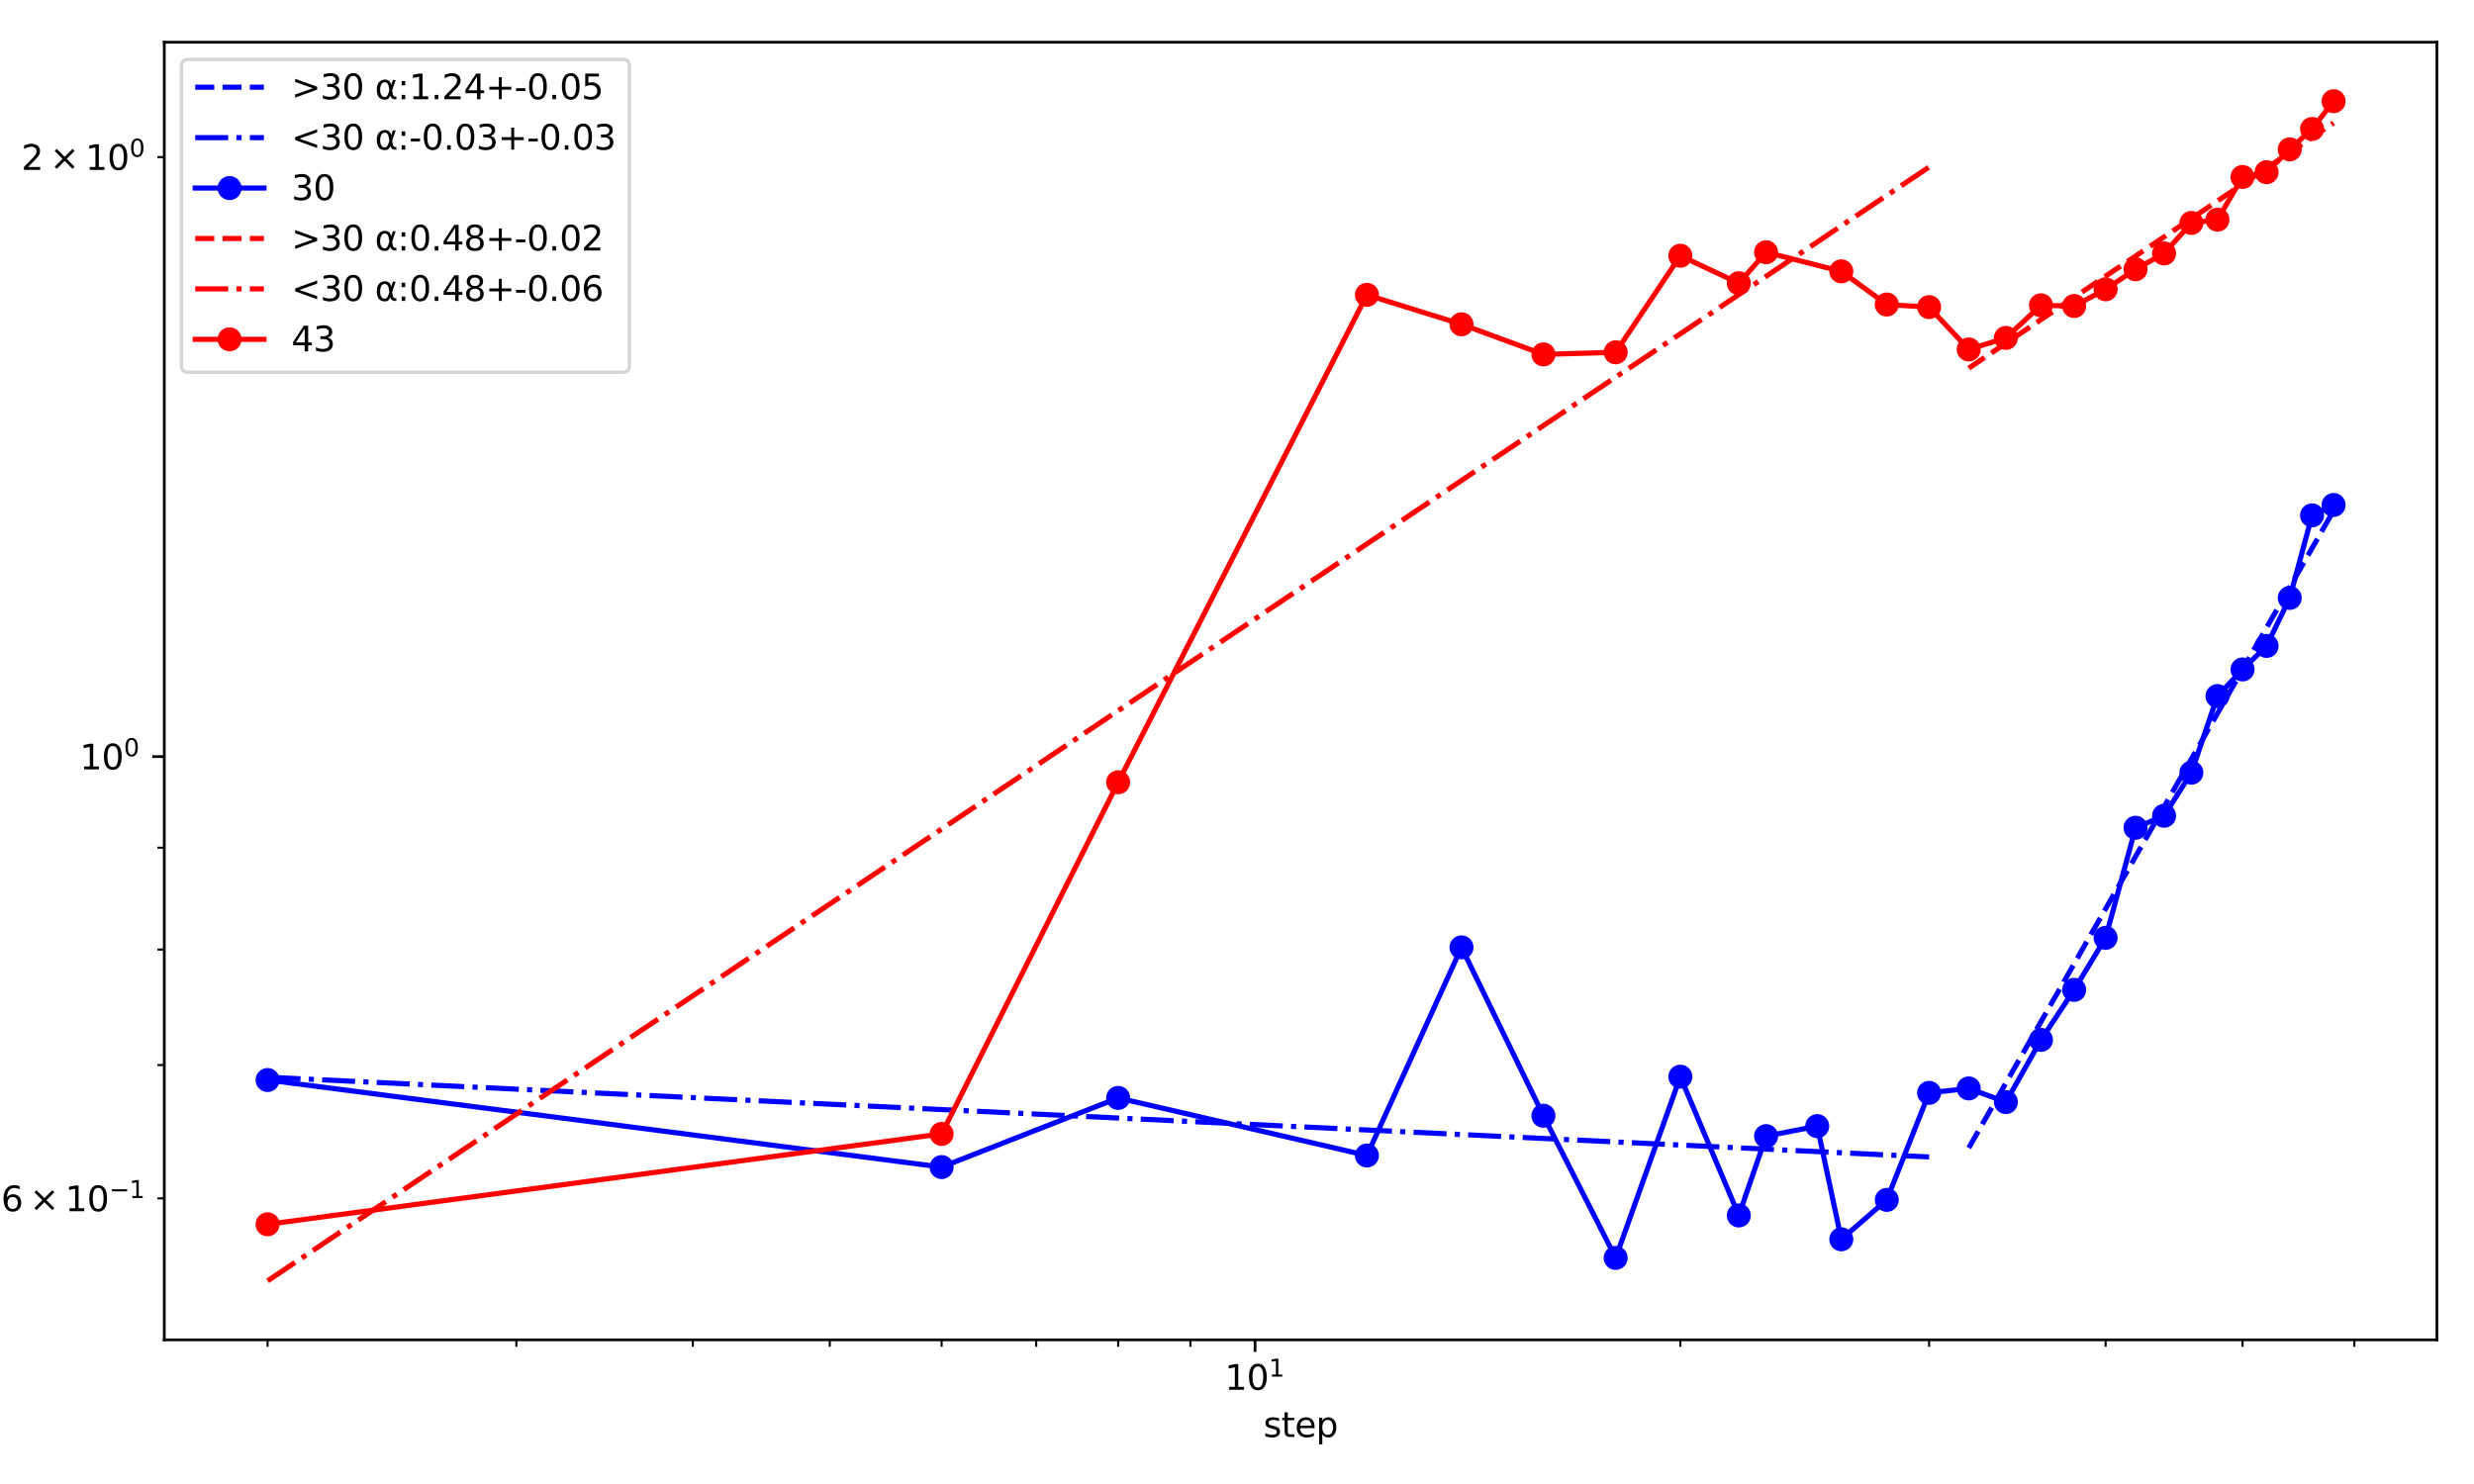 <?xml version="1.0" encoding="utf-8" standalone="no"?>
<!DOCTYPE svg PUBLIC "-//W3C//DTD SVG 1.1//EN"
  "http://www.w3.org/Graphics/SVG/1.1/DTD/svg11.dtd">
<svg xmlns:xlink="http://www.w3.org/1999/xlink" width="720pt" height="432pt" viewBox="0 0 720 432" xmlns="http://www.w3.org/2000/svg" version="1.1">
 <defs>
  <style type="text/css">*{stroke-linejoin: round; stroke-linecap: butt}</style>
 </defs>
 <g id="figure_1">
  <g id="patch_1">
   <path d="M 0 432 
L 720 432 
L 720 0 
L 0 0 
z
" style="fill: #ffffff"/>
  </g>
  <g id="axes_1">
   <g id="patch_2">
    <path d="M 47.81 390.04 
L 709.2 390.04 
L 709.2 12.29 
L 47.81 12.29 
z
" style="fill: #ffffff"/>
   </g>
   <g id="matplotlib.axis_1">
    <g id="xtick_1">
     <g id="line2d_1">
      <defs>
       <path id="m79530276a9" d="M 0 0 
L 0 3.5 
" style="stroke: #000000; stroke-width: 0.8"/>
      </defs>
      <g>
       <use xlink:href="#m79530276a9" x="365.254" y="390.04" style="stroke: #000000; stroke-width: 0.8"/>
      </g>
     </g>
     <g id="text_1">
      <!-- $\mathdefault{10^{1}}$ -->
      <g transform="translate(356.454 404.638)scale(0.1 -0.1)">
       <defs>
        <path id="DejaVuSans-31" d="M 794 531 
L 1825 531 
L 1825 4091 
L 703 3866 
L 703 4441 
L 1819 4666 
L 2450 4666 
L 2450 531 
L 3481 531 
L 3481 0 
L 794 0 
L 794 531 
z
" transform="scale(0.016)"/>
        <path id="DejaVuSans-30" d="M 2034 4250 
Q 1547 4250 1301 3770 
Q 1056 3291 1056 2328 
Q 1056 1369 1301 889 
Q 1547 409 2034 409 
Q 2525 409 2770 889 
Q 3016 1369 3016 2328 
Q 3016 3291 2770 3770 
Q 2525 4250 2034 4250 
z
M 2034 4750 
Q 2819 4750 3233 4129 
Q 3647 3509 3647 2328 
Q 3647 1150 3233 529 
Q 2819 -91 2034 -91 
Q 1250 -91 836 529 
Q 422 1150 422 2328 
Q 422 3509 836 4129 
Q 1250 4750 2034 4750 
z
" transform="scale(0.016)"/>
       </defs>
       <use xlink:href="#DejaVuSans-31" transform="translate(0 0.684)"/>
       <use xlink:href="#DejaVuSans-30" transform="translate(63.623 0.684)"/>
       <use xlink:href="#DejaVuSans-31" transform="translate(128.203 38.966)scale(0.7)"/>
      </g>
     </g>
    </g>
    <g id="xtick_2">
     <g id="line2d_2">
      <defs>
       <path id="mf250d7bd49" d="M 0 0 
L 0 2 
" style="stroke: #000000; stroke-width: 0.6"/>
      </defs>
      <g>
       <use xlink:href="#mf250d7bd49" x="77.873" y="390.04" style="stroke: #000000; stroke-width: 0.6"/>
      </g>
     </g>
    </g>
    <g id="xtick_3">
     <g id="line2d_3">
      <g>
       <use xlink:href="#mf250d7bd49" x="150.273" y="390.04" style="stroke: #000000; stroke-width: 0.6"/>
      </g>
     </g>
    </g>
    <g id="xtick_4">
     <g id="line2d_4">
      <g>
       <use xlink:href="#mf250d7bd49" x="201.641" y="390.04" style="stroke: #000000; stroke-width: 0.6"/>
      </g>
     </g>
    </g>
    <g id="xtick_5">
     <g id="line2d_5">
      <g>
       <use xlink:href="#mf250d7bd49" x="241.486" y="390.04" style="stroke: #000000; stroke-width: 0.6"/>
      </g>
     </g>
    </g>
    <g id="xtick_6">
     <g id="line2d_6">
      <g>
       <use xlink:href="#mf250d7bd49" x="274.041" y="390.04" style="stroke: #000000; stroke-width: 0.6"/>
      </g>
     </g>
    </g>
    <g id="xtick_7">
     <g id="line2d_7">
      <g>
       <use xlink:href="#mf250d7bd49" x="301.566" y="390.04" style="stroke: #000000; stroke-width: 0.6"/>
      </g>
     </g>
    </g>
    <g id="xtick_8">
     <g id="line2d_8">
      <g>
       <use xlink:href="#mf250d7bd49" x="325.41" y="390.04" style="stroke: #000000; stroke-width: 0.6"/>
      </g>
     </g>
    </g>
    <g id="xtick_9">
     <g id="line2d_9">
      <g>
       <use xlink:href="#mf250d7bd49" x="346.441" y="390.04" style="stroke: #000000; stroke-width: 0.6"/>
      </g>
     </g>
    </g>
    <g id="xtick_10">
     <g id="line2d_10">
      <g>
       <use xlink:href="#mf250d7bd49" x="489.022" y="390.04" style="stroke: #000000; stroke-width: 0.6"/>
      </g>
     </g>
    </g>
    <g id="xtick_11">
     <g id="line2d_11">
      <g>
       <use xlink:href="#mf250d7bd49" x="561.422" y="390.04" style="stroke: #000000; stroke-width: 0.6"/>
      </g>
     </g>
    </g>
    <g id="xtick_12">
     <g id="line2d_12">
      <g>
       <use xlink:href="#mf250d7bd49" x="612.791" y="390.04" style="stroke: #000000; stroke-width: 0.6"/>
      </g>
     </g>
    </g>
    <g id="xtick_13">
     <g id="line2d_13">
      <g>
       <use xlink:href="#mf250d7bd49" x="652.635" y="390.04" style="stroke: #000000; stroke-width: 0.6"/>
      </g>
     </g>
    </g>
    <g id="xtick_14">
     <g id="line2d_14">
      <g>
       <use xlink:href="#mf250d7bd49" x="685.19" y="390.04" style="stroke: #000000; stroke-width: 0.6"/>
      </g>
     </g>
    </g>
    <g id="text_2">
     <!-- step -->
     <g transform="translate(367.689 418.317)scale(0.1 -0.1)">
      <defs>
       <path id="DejaVuSans-73" d="M 2834 3397 
L 2834 2853 
Q 2591 2978 2328 3040 
Q 2066 3103 1784 3103 
Q 1356 3103 1142 2972 
Q 928 2841 928 2578 
Q 928 2378 1081 2264 
Q 1234 2150 1697 2047 
L 1894 2003 
Q 2506 1872 2764 1633 
Q 3022 1394 3022 966 
Q 3022 478 2636 193 
Q 2250 -91 1575 -91 
Q 1294 -91 989 -36 
Q 684 19 347 128 
L 347 722 
Q 666 556 975 473 
Q 1284 391 1588 391 
Q 1994 391 2212 530 
Q 2431 669 2431 922 
Q 2431 1156 2273 1281 
Q 2116 1406 1581 1522 
L 1381 1569 
Q 847 1681 609 1914 
Q 372 2147 372 2553 
Q 372 3047 722 3315 
Q 1072 3584 1716 3584 
Q 2034 3584 2315 3537 
Q 2597 3491 2834 3397 
z
" transform="scale(0.016)"/>
       <path id="DejaVuSans-74" d="M 1172 4494 
L 1172 3500 
L 2356 3500 
L 2356 3053 
L 1172 3053 
L 1172 1153 
Q 1172 725 1289 603 
Q 1406 481 1766 481 
L 2356 481 
L 2356 0 
L 1766 0 
Q 1100 0 847 248 
Q 594 497 594 1153 
L 594 3053 
L 172 3053 
L 172 3500 
L 594 3500 
L 594 4494 
L 1172 4494 
z
" transform="scale(0.016)"/>
       <path id="DejaVuSans-65" d="M 3597 1894 
L 3597 1613 
L 953 1613 
Q 991 1019 1311 708 
Q 1631 397 2203 397 
Q 2534 397 2845 478 
Q 3156 559 3463 722 
L 3463 178 
Q 3153 47 2828 -22 
Q 2503 -91 2169 -91 
Q 1331 -91 842 396 
Q 353 884 353 1716 
Q 353 2575 817 3079 
Q 1281 3584 2069 3584 
Q 2775 3584 3186 3129 
Q 3597 2675 3597 1894 
z
M 3022 2063 
Q 3016 2534 2758 2815 
Q 2500 3097 2075 3097 
Q 1594 3097 1305 2825 
Q 1016 2553 972 2059 
L 3022 2063 
z
" transform="scale(0.016)"/>
       <path id="DejaVuSans-70" d="M 1159 525 
L 1159 -1331 
L 581 -1331 
L 581 3500 
L 1159 3500 
L 1159 2969 
Q 1341 3281 1617 3432 
Q 1894 3584 2278 3584 
Q 2916 3584 3314 3078 
Q 3713 2572 3713 1747 
Q 3713 922 3314 415 
Q 2916 -91 2278 -91 
Q 1894 -91 1617 61 
Q 1341 213 1159 525 
z
M 3116 1747 
Q 3116 2381 2855 2742 
Q 2594 3103 2138 3103 
Q 1681 3103 1420 2742 
Q 1159 2381 1159 1747 
Q 1159 1113 1420 752 
Q 1681 391 2138 391 
Q 2594 391 2855 752 
Q 3116 1113 3116 1747 
z
" transform="scale(0.016)"/>
      </defs>
      <use xlink:href="#DejaVuSans-73"/>
      <use xlink:href="#DejaVuSans-74" x="52.1"/>
      <use xlink:href="#DejaVuSans-65" x="91.309"/>
      <use xlink:href="#DejaVuSans-70" x="152.832"/>
     </g>
    </g>
   </g>
   <g id="matplotlib.axis_2">
    <g id="ytick_1">
     <g id="line2d_15">
      <defs>
       <path id="md14022f415" d="M 0 0 
L -3.5 0 
" style="stroke: #000000; stroke-width: 0.8"/>
      </defs>
      <g>
       <use xlink:href="#md14022f415" x="47.81" y="220.246" style="stroke: #000000; stroke-width: 0.8"/>
      </g>
     </g>
     <g id="text_3">
      <!-- $\mathdefault{10^{0}}$ -->
      <g transform="translate(23.21 224.045)scale(0.1 -0.1)">
       <use xlink:href="#DejaVuSans-31" transform="translate(0 0.766)"/>
       <use xlink:href="#DejaVuSans-30" transform="translate(63.623 0.766)"/>
       <use xlink:href="#DejaVuSans-30" transform="translate(128.203 39.047)scale(0.7)"/>
      </g>
     </g>
    </g>
    <g id="ytick_2">
     <g id="line2d_16">
      <defs>
       <path id="m76b72d7841" d="M 0 0 
L -2 0 
" style="stroke: #000000; stroke-width: 0.6"/>
      </defs>
      <g>
       <use xlink:href="#m76b72d7841" x="47.81" y="348.853" style="stroke: #000000; stroke-width: 0.6"/>
      </g>
     </g>
     <g id="text_4">
      <!-- $\mathdefault{6\times10^{-1}}$ -->
      <g transform="translate(0.31 352.652)scale(0.1 -0.1)">
       <defs>
        <path id="DejaVuSans-36" d="M 2113 2584 
Q 1688 2584 1439 2293 
Q 1191 2003 1191 1497 
Q 1191 994 1439 701 
Q 1688 409 2113 409 
Q 2538 409 2786 701 
Q 3034 994 3034 1497 
Q 3034 2003 2786 2293 
Q 2538 2584 2113 2584 
z
M 3366 4563 
L 3366 3988 
Q 3128 4100 2886 4159 
Q 2644 4219 2406 4219 
Q 1781 4219 1451 3797 
Q 1122 3375 1075 2522 
Q 1259 2794 1537 2939 
Q 1816 3084 2150 3084 
Q 2853 3084 3261 2657 
Q 3669 2231 3669 1497 
Q 3669 778 3244 343 
Q 2819 -91 2113 -91 
Q 1303 -91 875 529 
Q 447 1150 447 2328 
Q 447 3434 972 4092 
Q 1497 4750 2381 4750 
Q 2619 4750 2861 4703 
Q 3103 4656 3366 4563 
z
" transform="scale(0.016)"/>
        <path id="DejaVuSans-d7" d="M 4488 3438 
L 3059 2003 
L 4488 575 
L 4116 197 
L 2681 1631 
L 1247 197 
L 878 575 
L 2303 2003 
L 878 3438 
L 1247 3816 
L 2681 2381 
L 4116 3816 
L 4488 3438 
z
" transform="scale(0.016)"/>
        <path id="DejaVuSans-2212" d="M 678 2272 
L 4684 2272 
L 4684 1741 
L 678 1741 
L 678 2272 
z
" transform="scale(0.016)"/>
       </defs>
       <use xlink:href="#DejaVuSans-36" transform="translate(0 0.684)"/>
       <use xlink:href="#DejaVuSans-d7" transform="translate(83.105 0.684)"/>
       <use xlink:href="#DejaVuSans-31" transform="translate(186.377 0.684)"/>
       <use xlink:href="#DejaVuSans-30" transform="translate(250 0.684)"/>
       <use xlink:href="#DejaVuSans-2212" transform="translate(314.58 38.966)scale(0.7)"/>
       <use xlink:href="#DejaVuSans-31" transform="translate(373.232 38.966)scale(0.7)"/>
      </g>
     </g>
    </g>
    <g id="ytick_3">
     <g id="line2d_17">
      <g>
       <use xlink:href="#m76b72d7841" x="47.81" y="310.043" style="stroke: #000000; stroke-width: 0.6"/>
      </g>
     </g>
    </g>
    <g id="ytick_4">
     <g id="line2d_18">
      <g>
       <use xlink:href="#m76b72d7841" x="47.81" y="276.425" style="stroke: #000000; stroke-width: 0.6"/>
      </g>
     </g>
    </g>
    <g id="ytick_5">
     <g id="line2d_19">
      <g>
       <use xlink:href="#m76b72d7841" x="47.81" y="246.772" style="stroke: #000000; stroke-width: 0.6"/>
      </g>
     </g>
    </g>
    <g id="ytick_6">
     <g id="line2d_20">
      <g>
       <use xlink:href="#m76b72d7841" x="47.81" y="45.736" style="stroke: #000000; stroke-width: 0.6"/>
      </g>
     </g>
     <g id="text_5">
      <!-- $\mathdefault{2\times10^{0}}$ -->
      <g transform="translate(6.21 49.535)scale(0.1 -0.1)">
       <defs>
        <path id="DejaVuSans-32" d="M 1228 531 
L 3431 531 
L 3431 0 
L 469 0 
L 469 531 
Q 828 903 1448 1529 
Q 2069 2156 2228 2338 
Q 2531 2678 2651 2914 
Q 2772 3150 2772 3378 
Q 2772 3750 2511 3984 
Q 2250 4219 1831 4219 
Q 1534 4219 1204 4116 
Q 875 4013 500 3803 
L 500 4441 
Q 881 4594 1212 4672 
Q 1544 4750 1819 4750 
Q 2544 4750 2975 4387 
Q 3406 4025 3406 3419 
Q 3406 3131 3298 2873 
Q 3191 2616 2906 2266 
Q 2828 2175 2409 1742 
Q 1991 1309 1228 531 
z
" transform="scale(0.016)"/>
       </defs>
       <use xlink:href="#DejaVuSans-32" transform="translate(0 0.766)"/>
       <use xlink:href="#DejaVuSans-d7" transform="translate(83.105 0.766)"/>
       <use xlink:href="#DejaVuSans-31" transform="translate(186.377 0.766)"/>
       <use xlink:href="#DejaVuSans-30" transform="translate(250 0.766)"/>
       <use xlink:href="#DejaVuSans-30" transform="translate(314.58 39.047)scale(0.7)"/>
      </g>
     </g>
    </g>
    <g id="text_6">
     <!-- &lt;d^2&gt; -->
     <g transform="translate(-5.77 220.09)rotate(-90)scale(0.1 -0.1)">
      <defs>
       <path id="DejaVuSans-3c" d="M 4684 3150 
L 1459 2003 
L 4684 863 
L 4684 294 
L 678 1747 
L 678 2266 
L 4684 3719 
L 4684 3150 
z
" transform="scale(0.016)"/>
       <path id="DejaVuSans-64" d="M 2906 2969 
L 2906 4863 
L 3481 4863 
L 3481 0 
L 2906 0 
L 2906 525 
Q 2725 213 2448 61 
Q 2172 -91 1784 -91 
Q 1150 -91 751 415 
Q 353 922 353 1747 
Q 353 2572 751 3078 
Q 1150 3584 1784 3584 
Q 2172 3584 2448 3432 
Q 2725 3281 2906 2969 
z
M 947 1747 
Q 947 1113 1208 752 
Q 1469 391 1925 391 
Q 2381 391 2643 752 
Q 2906 1113 2906 1747 
Q 2906 2381 2643 2742 
Q 2381 3103 1925 3103 
Q 1469 3103 1208 2742 
Q 947 2381 947 1747 
z
" transform="scale(0.016)"/>
       <path id="DejaVuSans-5e" d="M 2988 4666 
L 4684 2925 
L 4056 2925 
L 2681 4159 
L 1306 2925 
L 678 2925 
L 2375 4666 
L 2988 4666 
z
" transform="scale(0.016)"/>
       <path id="DejaVuSans-3e" d="M 678 3150 
L 678 3719 
L 4684 2266 
L 4684 1747 
L 678 294 
L 678 863 
L 3897 2003 
L 678 3150 
z
" transform="scale(0.016)"/>
      </defs>
      <use xlink:href="#DejaVuSans-3c"/>
      <use xlink:href="#DejaVuSans-64" x="83.789"/>
      <use xlink:href="#DejaVuSans-5e" x="147.266"/>
      <use xlink:href="#DejaVuSans-32" x="231.055"/>
      <use xlink:href="#DejaVuSans-3e" x="294.678"/>
     </g>
    </g>
   </g>
   <g id="line2d_21">
    <path d="M 572.946 334.169 
L 583.771 315.255 
L 593.977 297.423 
L 603.632 280.555 
L 612.791 264.553 
L 621.502 249.331 
L 629.809 234.818 
L 637.746 220.95 
L 645.346 207.673 
L 652.635 194.937 
L 659.638 182.701 
L 666.377 170.927 
L 672.871 159.581 
L 679.137 148.633 
" clip-path="url(#pd591fed0cd)" style="fill: none; stroke-dasharray: 5.55,2.4; stroke-dashoffset: 0; stroke: #0000ff; stroke-width: 1.5"/>
   </g>
   <g id="line2d_22">
    <path d="M 77.873 313.578 
L 274.041 322.999 
L 325.41 325.466 
L 397.809 328.944 
L 425.334 330.266 
L 449.178 331.411 
L 470.209 332.421 
L 489.022 333.325 
L 506.041 334.142 
L 513.978 334.523 
L 528.867 335.238 
L 535.87 335.575 
L 549.103 336.21 
L 561.422 336.802 
" clip-path="url(#pd591fed0cd)" style="fill: none; stroke-dasharray: 9.6,2.4,1.5,2.4; stroke-dashoffset: 0; stroke: #0000ff; stroke-width: 1.5"/>
   </g>
   <g id="line2d_23">
    <path d="M 77.873 314.401 
L 274.041 339.742 
L 325.41 319.614 
L 397.809 336.369 
L 425.334 275.783 
L 449.178 324.797 
L 470.209 366.182 
L 489.022 313.432 
L 506.041 353.83 
L 513.978 330.734 
L 528.867 327.824 
L 535.87 360.766 
L 549.103 349.29 
L 561.422 318.135 
L 572.946 316.843 
L 583.771 320.809 
L 593.977 302.717 
L 603.632 288.146 
L 612.791 273.009 
L 621.502 240.966 
L 629.809 237.473 
L 637.746 224.922 
L 645.346 202.633 
L 652.635 194.881 
L 659.638 188.03 
L 666.377 174.051 
L 672.871 150.027 
L 679.137 147.003 
" clip-path="url(#pd591fed0cd)" style="fill: none; stroke: #0000ff; stroke-width: 1.5; stroke-linecap: square"/>
    <defs>
     <path id="m9afed564e9" d="M 0 3 
C 0.796 3 1.559 2.684 2.121 2.121 
C 2.684 1.559 3 0.796 3 0 
C 3 -0.796 2.684 -1.559 2.121 -2.121 
C 1.559 -2.684 0.796 -3 0 -3 
C -0.796 -3 -1.559 -2.684 -2.121 -2.121 
C -2.684 -1.559 -3 -0.796 -3 0 
C -3 0.796 -2.684 1.559 -2.121 2.121 
C -1.559 2.684 -0.796 3 0 3 
z
" style="stroke: #0000ff"/>
    </defs>
    <g clip-path="url(#pd591fed0cd)">
     <use xlink:href="#m9afed564e9" x="77.873" y="314.401" style="fill: #0000ff; stroke: #0000ff"/>
     <use xlink:href="#m9afed564e9" x="274.041" y="339.742" style="fill: #0000ff; stroke: #0000ff"/>
     <use xlink:href="#m9afed564e9" x="325.41" y="319.614" style="fill: #0000ff; stroke: #0000ff"/>
     <use xlink:href="#m9afed564e9" x="397.809" y="336.369" style="fill: #0000ff; stroke: #0000ff"/>
     <use xlink:href="#m9afed564e9" x="425.334" y="275.783" style="fill: #0000ff; stroke: #0000ff"/>
     <use xlink:href="#m9afed564e9" x="449.178" y="324.797" style="fill: #0000ff; stroke: #0000ff"/>
     <use xlink:href="#m9afed564e9" x="470.209" y="366.182" style="fill: #0000ff; stroke: #0000ff"/>
     <use xlink:href="#m9afed564e9" x="489.022" y="313.432" style="fill: #0000ff; stroke: #0000ff"/>
     <use xlink:href="#m9afed564e9" x="506.041" y="353.83" style="fill: #0000ff; stroke: #0000ff"/>
     <use xlink:href="#m9afed564e9" x="513.978" y="330.734" style="fill: #0000ff; stroke: #0000ff"/>
     <use xlink:href="#m9afed564e9" x="528.867" y="327.824" style="fill: #0000ff; stroke: #0000ff"/>
     <use xlink:href="#m9afed564e9" x="535.87" y="360.766" style="fill: #0000ff; stroke: #0000ff"/>
     <use xlink:href="#m9afed564e9" x="549.103" y="349.29" style="fill: #0000ff; stroke: #0000ff"/>
     <use xlink:href="#m9afed564e9" x="561.422" y="318.135" style="fill: #0000ff; stroke: #0000ff"/>
     <use xlink:href="#m9afed564e9" x="572.946" y="316.843" style="fill: #0000ff; stroke: #0000ff"/>
     <use xlink:href="#m9afed564e9" x="583.771" y="320.809" style="fill: #0000ff; stroke: #0000ff"/>
     <use xlink:href="#m9afed564e9" x="593.977" y="302.717" style="fill: #0000ff; stroke: #0000ff"/>
     <use xlink:href="#m9afed564e9" x="603.632" y="288.146" style="fill: #0000ff; stroke: #0000ff"/>
     <use xlink:href="#m9afed564e9" x="612.791" y="273.009" style="fill: #0000ff; stroke: #0000ff"/>
     <use xlink:href="#m9afed564e9" x="621.502" y="240.966" style="fill: #0000ff; stroke: #0000ff"/>
     <use xlink:href="#m9afed564e9" x="629.809" y="237.473" style="fill: #0000ff; stroke: #0000ff"/>
     <use xlink:href="#m9afed564e9" x="637.746" y="224.922" style="fill: #0000ff; stroke: #0000ff"/>
     <use xlink:href="#m9afed564e9" x="645.346" y="202.633" style="fill: #0000ff; stroke: #0000ff"/>
     <use xlink:href="#m9afed564e9" x="652.635" y="194.881" style="fill: #0000ff; stroke: #0000ff"/>
     <use xlink:href="#m9afed564e9" x="659.638" y="188.03" style="fill: #0000ff; stroke: #0000ff"/>
     <use xlink:href="#m9afed564e9" x="666.377" y="174.051" style="fill: #0000ff; stroke: #0000ff"/>
     <use xlink:href="#m9afed564e9" x="672.871" y="150.027" style="fill: #0000ff; stroke: #0000ff"/>
     <use xlink:href="#m9afed564e9" x="679.137" y="147.003" style="fill: #0000ff; stroke: #0000ff"/>
    </g>
   </g>
   <g id="line2d_24">
    <path d="M 572.946 107.18 
L 583.771 99.903 
L 593.977 93.041 
L 603.632 86.551 
L 612.791 80.394 
L 621.502 74.538 
L 629.809 68.953 
L 637.746 63.618 
L 645.346 58.509 
L 652.635 53.609 
L 659.638 48.901 
L 666.377 44.37 
L 672.871 40.005 
L 679.137 35.793 
" clip-path="url(#pd591fed0cd)" style="fill: none; stroke-dasharray: 5.55,2.4; stroke-dashoffset: 0; stroke: #ff0000; stroke-width: 1.5"/>
   </g>
   <g id="line2d_25">
    <path d="M 77.873 372.87 
L 274.041 241.325 
L 325.41 206.878 
L 397.809 158.329 
L 425.334 139.872 
L 449.178 123.883 
L 470.209 109.78 
L 489.022 97.164 
L 506.041 85.752 
L 513.978 80.43 
L 535.87 65.749 
L 549.103 56.876 
L 561.422 48.615 
" clip-path="url(#pd591fed0cd)" style="fill: none; stroke-dasharray: 9.6,2.4,1.5,2.4; stroke-dashoffset: 0; stroke: #ff0000; stroke-width: 1.5"/>
   </g>
   <g id="line2d_26">
    <path d="M 77.873 356.398 
L 274.041 330.087 
L 325.41 227.725 
L 397.809 85.829 
L 425.334 94.403 
L 449.178 103.17 
L 470.209 102.553 
L 489.022 74.445 
L 506.041 82.447 
L 513.978 73.428 
L 535.87 78.99 
L 549.103 88.648 
L 561.422 89.399 
L 572.946 101.723 
L 583.771 98.359 
L 593.977 88.872 
L 603.632 89.081 
L 612.791 84.219 
L 621.502 78.376 
L 629.809 73.774 
L 637.746 64.891 
L 645.346 63.942 
L 652.635 51.522 
L 659.638 50.125 
L 666.377 43.476 
L 672.871 37.545 
L 679.137 29.46 
" clip-path="url(#pd591fed0cd)" style="fill: none; stroke: #ff0000; stroke-width: 1.5; stroke-linecap: square"/>
    <defs>
     <path id="m66892ae1cf" d="M 0 3 
C 0.796 3 1.559 2.684 2.121 2.121 
C 2.684 1.559 3 0.796 3 0 
C 3 -0.796 2.684 -1.559 2.121 -2.121 
C 1.559 -2.684 0.796 -3 0 -3 
C -0.796 -3 -1.559 -2.684 -2.121 -2.121 
C -2.684 -1.559 -3 -0.796 -3 0 
C -3 0.796 -2.684 1.559 -2.121 2.121 
C -1.559 2.684 -0.796 3 0 3 
z
" style="stroke: #ff0000"/>
    </defs>
    <g clip-path="url(#pd591fed0cd)">
     <use xlink:href="#m66892ae1cf" x="77.873" y="356.398" style="fill: #ff0000; stroke: #ff0000"/>
     <use xlink:href="#m66892ae1cf" x="274.041" y="330.087" style="fill: #ff0000; stroke: #ff0000"/>
     <use xlink:href="#m66892ae1cf" x="325.41" y="227.725" style="fill: #ff0000; stroke: #ff0000"/>
     <use xlink:href="#m66892ae1cf" x="397.809" y="85.829" style="fill: #ff0000; stroke: #ff0000"/>
     <use xlink:href="#m66892ae1cf" x="425.334" y="94.403" style="fill: #ff0000; stroke: #ff0000"/>
     <use xlink:href="#m66892ae1cf" x="449.178" y="103.17" style="fill: #ff0000; stroke: #ff0000"/>
     <use xlink:href="#m66892ae1cf" x="470.209" y="102.553" style="fill: #ff0000; stroke: #ff0000"/>
     <use xlink:href="#m66892ae1cf" x="489.022" y="74.445" style="fill: #ff0000; stroke: #ff0000"/>
     <use xlink:href="#m66892ae1cf" x="506.041" y="82.447" style="fill: #ff0000; stroke: #ff0000"/>
     <use xlink:href="#m66892ae1cf" x="513.978" y="73.428" style="fill: #ff0000; stroke: #ff0000"/>
     <use xlink:href="#m66892ae1cf" x="535.87" y="78.99" style="fill: #ff0000; stroke: #ff0000"/>
     <use xlink:href="#m66892ae1cf" x="549.103" y="88.648" style="fill: #ff0000; stroke: #ff0000"/>
     <use xlink:href="#m66892ae1cf" x="561.422" y="89.399" style="fill: #ff0000; stroke: #ff0000"/>
     <use xlink:href="#m66892ae1cf" x="572.946" y="101.723" style="fill: #ff0000; stroke: #ff0000"/>
     <use xlink:href="#m66892ae1cf" x="583.771" y="98.359" style="fill: #ff0000; stroke: #ff0000"/>
     <use xlink:href="#m66892ae1cf" x="593.977" y="88.872" style="fill: #ff0000; stroke: #ff0000"/>
     <use xlink:href="#m66892ae1cf" x="603.632" y="89.081" style="fill: #ff0000; stroke: #ff0000"/>
     <use xlink:href="#m66892ae1cf" x="612.791" y="84.219" style="fill: #ff0000; stroke: #ff0000"/>
     <use xlink:href="#m66892ae1cf" x="621.502" y="78.376" style="fill: #ff0000; stroke: #ff0000"/>
     <use xlink:href="#m66892ae1cf" x="629.809" y="73.774" style="fill: #ff0000; stroke: #ff0000"/>
     <use xlink:href="#m66892ae1cf" x="637.746" y="64.891" style="fill: #ff0000; stroke: #ff0000"/>
     <use xlink:href="#m66892ae1cf" x="645.346" y="63.942" style="fill: #ff0000; stroke: #ff0000"/>
     <use xlink:href="#m66892ae1cf" x="652.635" y="51.522" style="fill: #ff0000; stroke: #ff0000"/>
     <use xlink:href="#m66892ae1cf" x="659.638" y="50.125" style="fill: #ff0000; stroke: #ff0000"/>
     <use xlink:href="#m66892ae1cf" x="666.377" y="43.476" style="fill: #ff0000; stroke: #ff0000"/>
     <use xlink:href="#m66892ae1cf" x="672.871" y="37.545" style="fill: #ff0000; stroke: #ff0000"/>
     <use xlink:href="#m66892ae1cf" x="679.137" y="29.46" style="fill: #ff0000; stroke: #ff0000"/>
    </g>
   </g>
   <g id="patch_3">
    <path d="M 47.81 390.04 
L 47.81 12.29 
" style="fill: none; stroke: #000000; stroke-width: 0.8; stroke-linejoin: miter; stroke-linecap: square"/>
   </g>
   <g id="patch_4">
    <path d="M 709.2 390.04 
L 709.2 12.29 
" style="fill: none; stroke: #000000; stroke-width: 0.8; stroke-linejoin: miter; stroke-linecap: square"/>
   </g>
   <g id="patch_5">
    <path d="M 47.81 390.04 
L 709.2 390.04 
" style="fill: none; stroke: #000000; stroke-width: 0.8; stroke-linejoin: miter; stroke-linecap: square"/>
   </g>
   <g id="patch_6">
    <path d="M 47.81 12.29 
L 709.2 12.29 
" style="fill: none; stroke: #000000; stroke-width: 0.8; stroke-linejoin: miter; stroke-linecap: square"/>
   </g>
   <g id="legend_1">
    <g id="patch_7">
     <path d="M 54.81 108.358 
L 181.18 108.358 
Q 183.18 108.358 183.18 106.358 
L 183.18 19.29 
Q 183.18 17.29 181.18 17.29 
L 54.81 17.29 
Q 52.81 17.29 52.81 19.29 
L 52.81 106.358 
Q 52.81 108.358 54.81 108.358 
z
" style="fill: #ffffff; opacity: 0.8; stroke: #cccccc; stroke-linejoin: miter"/>
    </g>
    <g id="line2d_27">
     <path d="M 56.81 25.388 
L 66.81 25.388 
L 76.81 25.388 
" style="fill: none; stroke-dasharray: 5.55,2.4; stroke-dashoffset: 0; stroke: #0000ff; stroke-width: 1.5"/>
    </g>
    <g id="text_7">
     <!-- &gt;30 α:1.24+-0.05 -->
     <g transform="translate(84.81 28.888)scale(0.1 -0.1)">
      <defs>
       <path id="DejaVuSans-33" d="M 2597 2516 
Q 3050 2419 3304 2112 
Q 3559 1806 3559 1356 
Q 3559 666 3084 287 
Q 2609 -91 1734 -91 
Q 1441 -91 1130 -33 
Q 819 25 488 141 
L 488 750 
Q 750 597 1062 519 
Q 1375 441 1716 441 
Q 2309 441 2620 675 
Q 2931 909 2931 1356 
Q 2931 1769 2642 2001 
Q 2353 2234 1838 2234 
L 1294 2234 
L 1294 2753 
L 1863 2753 
Q 2328 2753 2575 2939 
Q 2822 3125 2822 3475 
Q 2822 3834 2567 4026 
Q 2313 4219 1838 4219 
Q 1578 4219 1281 4162 
Q 984 4106 628 3988 
L 628 4550 
Q 988 4650 1302 4700 
Q 1616 4750 1894 4750 
Q 2613 4750 3031 4423 
Q 3450 4097 3450 3541 
Q 3450 3153 3228 2886 
Q 3006 2619 2597 2516 
z
" transform="scale(0.016)"/>
       <path id="DejaVuSans-20" transform="scale(0.016)"/>
       <path id="DejaVuSans-3b1" d="M 2644 1628 
L 2506 2350 
Q 2366 3091 1809 3091 
Q 1391 3091 1200 2747 
Q 959 2316 959 1747 
Q 959 1059 1194 731 
Q 1431 397 1809 397 
Q 2228 397 2453 1063 
L 2644 1628 
z
M 2966 2584 
L 3275 3500 
L 3788 3500 
L 3147 1603 
L 3272 919 
Q 3300 766 3409 638 
Q 3538 488 3638 488 
L 3913 488 
L 3913 0 
L 3569 0 
Q 3275 0 3013 263 
Q 2884 394 2831 669 
Q 2688 322 2394 50 
Q 2256 -78 1809 -78 
Q 1075 -78 719 397 
Q 353 888 353 1747 
Q 353 2666 750 3097 
Q 1191 3578 1809 3578 
Q 2781 3578 2966 2584 
z
" transform="scale(0.016)"/>
       <path id="DejaVuSans-3a" d="M 750 794 
L 1409 794 
L 1409 0 
L 750 0 
L 750 794 
z
M 750 3309 
L 1409 3309 
L 1409 2516 
L 750 2516 
L 750 3309 
z
" transform="scale(0.016)"/>
       <path id="DejaVuSans-2e" d="M 684 794 
L 1344 794 
L 1344 0 
L 684 0 
L 684 794 
z
" transform="scale(0.016)"/>
       <path id="DejaVuSans-34" d="M 2419 4116 
L 825 1625 
L 2419 1625 
L 2419 4116 
z
M 2253 4666 
L 3047 4666 
L 3047 1625 
L 3713 1625 
L 3713 1100 
L 3047 1100 
L 3047 0 
L 2419 0 
L 2419 1100 
L 313 1100 
L 313 1709 
L 2253 4666 
z
" transform="scale(0.016)"/>
       <path id="DejaVuSans-2b" d="M 2944 4013 
L 2944 2272 
L 4684 2272 
L 4684 1741 
L 2944 1741 
L 2944 0 
L 2419 0 
L 2419 1741 
L 678 1741 
L 678 2272 
L 2419 2272 
L 2419 4013 
L 2944 4013 
z
" transform="scale(0.016)"/>
       <path id="DejaVuSans-2d" d="M 313 2009 
L 1997 2009 
L 1997 1497 
L 313 1497 
L 313 2009 
z
" transform="scale(0.016)"/>
       <path id="DejaVuSans-35" d="M 691 4666 
L 3169 4666 
L 3169 4134 
L 1269 4134 
L 1269 2991 
Q 1406 3038 1543 3061 
Q 1681 3084 1819 3084 
Q 2600 3084 3056 2656 
Q 3513 2228 3513 1497 
Q 3513 744 3044 326 
Q 2575 -91 1722 -91 
Q 1428 -91 1123 -41 
Q 819 9 494 109 
L 494 744 
Q 775 591 1075 516 
Q 1375 441 1709 441 
Q 2250 441 2565 725 
Q 2881 1009 2881 1497 
Q 2881 1984 2565 2268 
Q 2250 2553 1709 2553 
Q 1456 2553 1204 2497 
Q 953 2441 691 2322 
L 691 4666 
z
" transform="scale(0.016)"/>
      </defs>
      <use xlink:href="#DejaVuSans-3e"/>
      <use xlink:href="#DejaVuSans-33" x="83.789"/>
      <use xlink:href="#DejaVuSans-30" x="147.412"/>
      <use xlink:href="#DejaVuSans-20" x="211.035"/>
      <use xlink:href="#DejaVuSans-3b1" x="242.822"/>
      <use xlink:href="#DejaVuSans-3a" x="308.74"/>
      <use xlink:href="#DejaVuSans-31" x="342.432"/>
      <use xlink:href="#DejaVuSans-2e" x="406.055"/>
      <use xlink:href="#DejaVuSans-32" x="437.842"/>
      <use xlink:href="#DejaVuSans-34" x="501.465"/>
      <use xlink:href="#DejaVuSans-2b" x="565.088"/>
      <use xlink:href="#DejaVuSans-2d" x="648.877"/>
      <use xlink:href="#DejaVuSans-30" x="684.961"/>
      <use xlink:href="#DejaVuSans-2e" x="748.584"/>
      <use xlink:href="#DejaVuSans-30" x="780.371"/>
      <use xlink:href="#DejaVuSans-35" x="843.994"/>
     </g>
    </g>
    <g id="line2d_28">
     <path d="M 56.81 40.066 
L 66.81 40.066 
L 76.81 40.066 
" style="fill: none; stroke-dasharray: 9.6,2.4,1.5,2.4; stroke-dashoffset: 0; stroke: #0000ff; stroke-width: 1.5"/>
    </g>
    <g id="text_8">
     <!-- &lt;30 α:-0.03+-0.03 -->
     <g transform="translate(84.81 43.566)scale(0.1 -0.1)">
      <use xlink:href="#DejaVuSans-3c"/>
      <use xlink:href="#DejaVuSans-33" x="83.789"/>
      <use xlink:href="#DejaVuSans-30" x="147.412"/>
      <use xlink:href="#DejaVuSans-20" x="211.035"/>
      <use xlink:href="#DejaVuSans-3b1" x="242.822"/>
      <use xlink:href="#DejaVuSans-3a" x="308.74"/>
      <use xlink:href="#DejaVuSans-2d" x="342.432"/>
      <use xlink:href="#DejaVuSans-30" x="378.516"/>
      <use xlink:href="#DejaVuSans-2e" x="442.139"/>
      <use xlink:href="#DejaVuSans-30" x="473.926"/>
      <use xlink:href="#DejaVuSans-33" x="537.549"/>
      <use xlink:href="#DejaVuSans-2b" x="601.172"/>
      <use xlink:href="#DejaVuSans-2d" x="684.961"/>
      <use xlink:href="#DejaVuSans-30" x="721.045"/>
      <use xlink:href="#DejaVuSans-2e" x="784.668"/>
      <use xlink:href="#DejaVuSans-30" x="816.455"/>
      <use xlink:href="#DejaVuSans-33" x="880.078"/>
     </g>
    </g>
    <g id="line2d_29">
     <path d="M 56.81 54.744 
L 66.81 54.744 
L 76.81 54.744 
" style="fill: none; stroke: #0000ff; stroke-width: 1.5; stroke-linecap: square"/>
     <g>
      <use xlink:href="#m9afed564e9" x="66.81" y="54.744" style="fill: #0000ff; stroke: #0000ff"/>
     </g>
    </g>
    <g id="text_9">
     <!-- 30 -->
     <g transform="translate(84.81 58.244)scale(0.1 -0.1)">
      <use xlink:href="#DejaVuSans-33"/>
      <use xlink:href="#DejaVuSans-30" x="63.623"/>
     </g>
    </g>
    <g id="line2d_30">
     <path d="M 56.81 69.422 
L 66.81 69.422 
L 76.81 69.422 
" style="fill: none; stroke-dasharray: 5.55,2.4; stroke-dashoffset: 0; stroke: #ff0000; stroke-width: 1.5"/>
    </g>
    <g id="text_10">
     <!-- &gt;30 α:0.48+-0.02 -->
     <g transform="translate(84.81 72.922)scale(0.1 -0.1)">
      <defs>
       <path id="DejaVuSans-38" d="M 2034 2216 
Q 1584 2216 1326 1975 
Q 1069 1734 1069 1313 
Q 1069 891 1326 650 
Q 1584 409 2034 409 
Q 2484 409 2743 651 
Q 3003 894 3003 1313 
Q 3003 1734 2745 1975 
Q 2488 2216 2034 2216 
z
M 1403 2484 
Q 997 2584 770 2862 
Q 544 3141 544 3541 
Q 544 4100 942 4425 
Q 1341 4750 2034 4750 
Q 2731 4750 3128 4425 
Q 3525 4100 3525 3541 
Q 3525 3141 3298 2862 
Q 3072 2584 2669 2484 
Q 3125 2378 3379 2068 
Q 3634 1759 3634 1313 
Q 3634 634 3220 271 
Q 2806 -91 2034 -91 
Q 1263 -91 848 271 
Q 434 634 434 1313 
Q 434 1759 690 2068 
Q 947 2378 1403 2484 
z
M 1172 3481 
Q 1172 3119 1398 2916 
Q 1625 2713 2034 2713 
Q 2441 2713 2670 2916 
Q 2900 3119 2900 3481 
Q 2900 3844 2670 4047 
Q 2441 4250 2034 4250 
Q 1625 4250 1398 4047 
Q 1172 3844 1172 3481 
z
" transform="scale(0.016)"/>
      </defs>
      <use xlink:href="#DejaVuSans-3e"/>
      <use xlink:href="#DejaVuSans-33" x="83.789"/>
      <use xlink:href="#DejaVuSans-30" x="147.412"/>
      <use xlink:href="#DejaVuSans-20" x="211.035"/>
      <use xlink:href="#DejaVuSans-3b1" x="242.822"/>
      <use xlink:href="#DejaVuSans-3a" x="308.74"/>
      <use xlink:href="#DejaVuSans-30" x="342.432"/>
      <use xlink:href="#DejaVuSans-2e" x="406.055"/>
      <use xlink:href="#DejaVuSans-34" x="437.842"/>
      <use xlink:href="#DejaVuSans-38" x="501.465"/>
      <use xlink:href="#DejaVuSans-2b" x="565.088"/>
      <use xlink:href="#DejaVuSans-2d" x="648.877"/>
      <use xlink:href="#DejaVuSans-30" x="684.961"/>
      <use xlink:href="#DejaVuSans-2e" x="748.584"/>
      <use xlink:href="#DejaVuSans-30" x="780.371"/>
      <use xlink:href="#DejaVuSans-32" x="843.994"/>
     </g>
    </g>
    <g id="line2d_31">
     <path d="M 56.81 84.1 
L 66.81 84.1 
L 76.81 84.1 
" style="fill: none; stroke-dasharray: 9.6,2.4,1.5,2.4; stroke-dashoffset: 0; stroke: #ff0000; stroke-width: 1.5"/>
    </g>
    <g id="text_11">
     <!-- &lt;30 α:0.48+-0.06 -->
     <g transform="translate(84.81 87.6)scale(0.1 -0.1)">
      <use xlink:href="#DejaVuSans-3c"/>
      <use xlink:href="#DejaVuSans-33" x="83.789"/>
      <use xlink:href="#DejaVuSans-30" x="147.412"/>
      <use xlink:href="#DejaVuSans-20" x="211.035"/>
      <use xlink:href="#DejaVuSans-3b1" x="242.822"/>
      <use xlink:href="#DejaVuSans-3a" x="308.74"/>
      <use xlink:href="#DejaVuSans-30" x="342.432"/>
      <use xlink:href="#DejaVuSans-2e" x="406.055"/>
      <use xlink:href="#DejaVuSans-34" x="437.842"/>
      <use xlink:href="#DejaVuSans-38" x="501.465"/>
      <use xlink:href="#DejaVuSans-2b" x="565.088"/>
      <use xlink:href="#DejaVuSans-2d" x="648.877"/>
      <use xlink:href="#DejaVuSans-30" x="684.961"/>
      <use xlink:href="#DejaVuSans-2e" x="748.584"/>
      <use xlink:href="#DejaVuSans-30" x="780.371"/>
      <use xlink:href="#DejaVuSans-36" x="843.994"/>
     </g>
    </g>
    <g id="line2d_32">
     <path d="M 56.81 98.779 
L 66.81 98.779 
L 76.81 98.779 
" style="fill: none; stroke: #ff0000; stroke-width: 1.5; stroke-linecap: square"/>
     <g>
      <use xlink:href="#m66892ae1cf" x="66.81" y="98.779" style="fill: #ff0000; stroke: #ff0000"/>
     </g>
    </g>
    <g id="text_12">
     <!-- 43 -->
     <g transform="translate(84.81 102.279)scale(0.1 -0.1)">
      <use xlink:href="#DejaVuSans-34"/>
      <use xlink:href="#DejaVuSans-33" x="63.623"/>
     </g>
    </g>
   </g>
  </g>
 </g>
 <defs>
  <clipPath id="pd591fed0cd">
   <rect x="47.81" y="12.29" width="661.39" height="377.75"/>
  </clipPath>
 </defs>
</svg>
